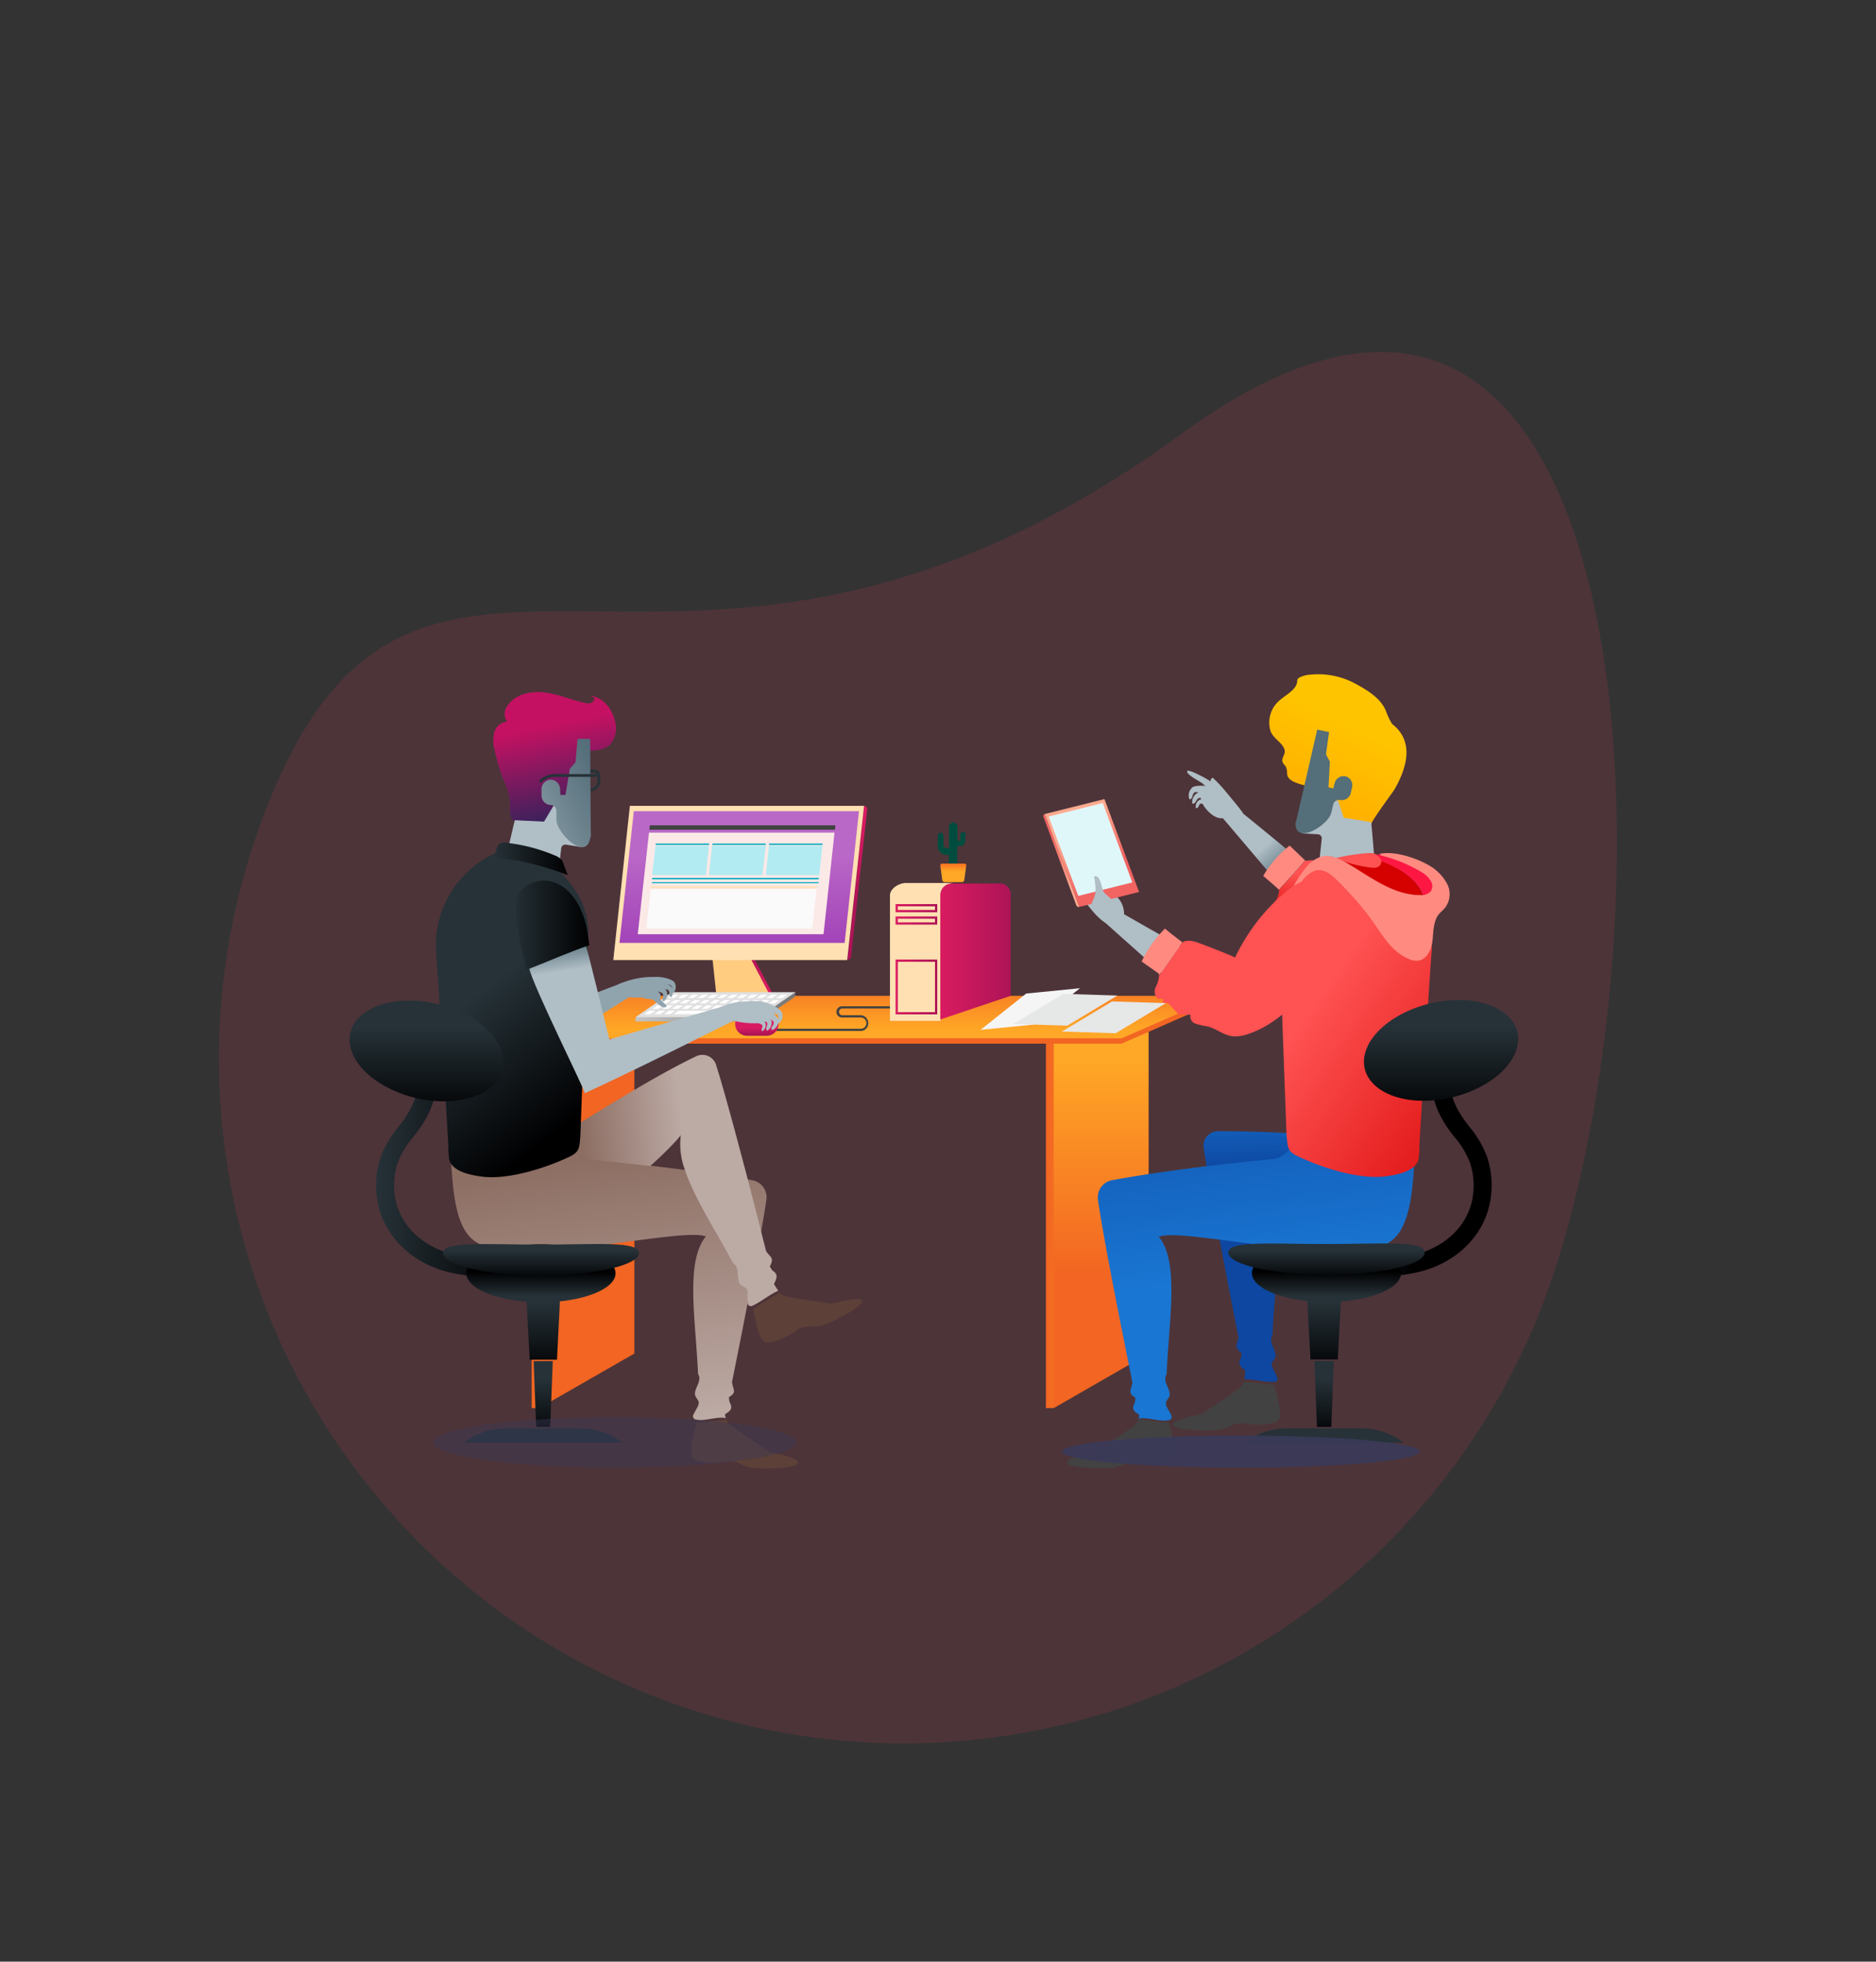 <svg xmlns="http://www.w3.org/2000/svg" xmlns:xlink="http://www.w3.org/1999/xlink" viewBox="0 0 317.116 331.644"><rect x="0" y="0" width="317.116" height="331.644" fill="#333333" stroke="none"/><defs><style>.a{fill:rgba(239,63,97,0.14);}.b{clip-path:url(#a);}.c{fill:#ffcc80;}.d{fill:url(#b);}.e{fill:url(#c);}.f{fill:url(#d);}.g{fill:#ffe0b2;}.h{fill:url(#e);}.i{fill:#424242;}.j{fill:#fbe9e7;}.k{fill:#fafafa;}.l{fill:#00acc1;}.m{fill:#b2ebf2;}.n{fill:url(#f);}.o{fill:url(#g);}.p{fill:url(#h);}.q{fill:url(#i);}.r{fill:url(#j);}.s{fill:url(#k);}.t{fill:url(#l);}.u{fill:#e0e0e0;}.v{fill:#fff;}.w{fill:#f5f5f5;}.x{fill:#e6e7e7;}.y{fill:url(#m);}.z{fill:url(#n);}.aa{fill:url(#o);}.ab{fill:url(#p);}.ac{fill:url(#q);}.ad{fill:url(#r);}.ae{fill:url(#s);}.af{fill:url(#t);}.ag{fill:#5d4037;}.ah{fill:url(#u);}.ai{fill:url(#v);}.aj{fill:#263238;}.ak{fill:url(#w);}.al{fill:url(#x);}.am{fill:#90a4ae;}.an{fill:url(#y);}.ao{fill:url(#z);}.ap{fill:url(#aa);}.aq{fill:url(#ab);}.ar{fill:url(#ac);}.as{fill:url(#ad);}.at{fill:url(#ae);}.au{fill:url(#af);}.av{fill:url(#ag);}.aw{fill:url(#ah);}.ax{fill:url(#ai);}.ay{fill:url(#aj);}.az{fill:url(#ak);}.ba{fill:url(#al);}.bb{fill:url(#am);}.bc{fill:url(#an);}.bd{fill:#b0bec5;}.be{fill:url(#ao);}.bf{fill:url(#ap);}.bg{fill:#e0f7fa;}.bh{fill:url(#aq);}.bi{fill:url(#ar);}.bj{fill:url(#as);}.bk{fill:#ff8a80;}.bl{fill:url(#at);}.bm{fill:url(#au);}.bn{fill:url(#av);}.bo{fill:url(#aw);}.bp{fill:url(#ax);}.bq{fill:url(#ay);}.br{fill:url(#az);}.bs{fill:url(#ba);}.bt{fill:url(#bb);}.bu{fill:url(#bc);}.bv{fill:url(#bd);}.bw{fill:url(#be);}.bx{fill:url(#bf);}.by{fill:url(#bg);}.bz{fill:url(#bh);}.ca{fill:#d50000;}.cb{fill:#ff1744;}.cc{fill:#ff5252;}.cd,.ce{fill:#3a3a59;}.cd{opacity:0.42;}.ce{opacity:0.91;}</style><clipPath id="a"><path d="M156.487,251.361h-7.85L147.4,239.8h4.805l2.569,4.853,2.807,5.376C157.915,250.648,157.344,251.361,156.487,251.361Z" transform="translate(-147.4 -239.8)"/></clipPath><linearGradient id="b" x1="0.667" y1="0.468" x2="1.487" y2="0.468" gradientUnits="objectBoundingBox"><stop offset="0.002" stop-color="#dedede"/><stop offset="1" stop-color="#757575"/></linearGradient><linearGradient id="c" x1="0.487" y1="0.735" x2="0.445" y2="-0.101" gradientUnits="objectBoundingBox"><stop offset="0.036" stop-color="#d81b60"/><stop offset="1" stop-color="#ad1457"/></linearGradient><linearGradient id="d" x1="0.028" y1="0.082" x2="0.028" y2="0.646" xlink:href="#c"/><linearGradient id="e" x1="0.5" y1="0.32" x2="0.5" y2="1.591" gradientUnits="objectBoundingBox"><stop offset="0" stop-color="#ba68c8"/><stop offset="1" stop-color="#8e24aa"/></linearGradient><linearGradient id="f" x1="0.779" y1="0.5" x2="-0.011" y2="0.5" gradientUnits="objectBoundingBox"><stop offset="0.011" stop-color="#ffa726"/><stop offset="1" stop-color="#f26522"/></linearGradient><linearGradient id="g" x1="0.5" y1="0.133" x2="0.5" y2="0.67" xlink:href="#f"/><linearGradient id="h" x1="0.779" y1="0.5" x2="-0.011" y2="0.5" xlink:href="#f"/><linearGradient id="i" x1="0.501" y1="-0.395" x2="0.501" y2="0.142" xlink:href="#f"/><linearGradient id="j" x1="0.5" y1="0.804" x2="0.5" y2="-0.629" gradientUnits="objectBoundingBox"><stop offset="0" stop-color="#f26522"/><stop offset="1" stop-color="#f26522"/></linearGradient><linearGradient id="k" x1="0.5" y1="0.805" x2="0.5" y2="-0.629" xlink:href="#f"/><linearGradient id="l" x1="-0.001" y1="0.499" x2="1" y2="0.499" gradientUnits="objectBoundingBox"><stop offset="0" stop-color="#c4c4c4"/><stop offset="1" stop-color="#757575"/></linearGradient><linearGradient id="m" x1="0.499" y1="0.649" x2="0.499" y2="0.937" xlink:href="#c"/><linearGradient id="n" x1="0.001" y1="0.501" x2="1" y2="0.501" xlink:href="#c"/><linearGradient id="o" x1="0.002" y1="0.501" x2="1.002" y2="0.501" xlink:href="#c"/><linearGradient id="p" x1="0.002" y1="0.511" x2="1.002" y2="0.511" xlink:href="#c"/><linearGradient id="q" x1="0.002" y1="0.498" x2="1.002" y2="0.498" xlink:href="#c"/><radialGradient id="r" cx="228.434" cy="201.938" r="3.302" gradientTransform="translate(0.042 -0.547) scale(1.646 1.646)" gradientUnits="userSpaceOnUse"><stop offset="0" stop-color="#26a69a"/><stop offset="0.161" stop-color="#25a397"/><stop offset="0.315" stop-color="#229d91"/><stop offset="0.524" stop-color="#1b8c80"/><stop offset="0.763" stop-color="#0f7063"/><stop offset="1" stop-color="#004d40"/></radialGradient><linearGradient id="s" x1="21.762" y1="0.439" x2="21.762" y2="-0.092" xlink:href="#f"/><linearGradient id="t" x1="2.775" y1="0.666" x2="2.584" y2="-0.504" gradientUnits="objectBoundingBox"><stop offset="0" stop-color="#bcaaa4"/><stop offset="0.778" stop-color="#8d6e63"/></linearGradient><linearGradient id="u" x1="0.561" y1="0.522" x2="0.076" y2="0.585" gradientUnits="objectBoundingBox"><stop offset="0" stop-color="#bcaaa4"/><stop offset="0.696" stop-color="#9b8077"/><stop offset="1" stop-color="#8d6e63"/></linearGradient><linearGradient id="v" x1="0.488" y1="0.251" x2="0.667" y2="1.2" gradientUnits="objectBoundingBox"><stop offset="0" stop-color="#c51162"/><stop offset="1" stop-color="#072759"/></linearGradient><linearGradient id="w" x1="20.985" y1="0.662" x2="21.29" y2="-0.049" gradientUnits="objectBoundingBox"><stop offset="0.036" stop-color="#b0bec5"/><stop offset="1" stop-color="#546e7a"/></linearGradient><linearGradient id="x" x1="-2.009" y1="0.563" x2="-0.573" y2="-1.164" xlink:href="#w"/><linearGradient id="y" x1="0.46" y1="0.363" x2="0.659" y2="0.902" gradientUnits="objectBoundingBox"><stop offset="0" stop-color="#263238"/><stop offset="1" stop-color="#000001"/></linearGradient><linearGradient id="z" x1="0.455" y1="0.124" x2="0.412" y2="-0.071" xlink:href="#w"/><linearGradient id="aa" x1="4.134" y1="-45.091" x2="5.783" y2="-47.729" xlink:href="#w"/><linearGradient id="ab" x1="7.606" y1="-39.485" x2="11.511" y2="-41.749" xlink:href="#w"/><linearGradient id="ac" x1="5.887" y1="-46.66" x2="9.157" y2="-49.409" xlink:href="#w"/><linearGradient id="ad" x1="4.495" y1="-45.277" x2="7.869" y2="-47.944" xlink:href="#w"/><linearGradient id="ae" x1="9.878" y1="-60.33" x2="14.603" y2="-63.77" xlink:href="#w"/><linearGradient id="af" x1="0.002" y1="0.509" x2="1.001" y2="0.509" xlink:href="#y"/><linearGradient id="ag" x1="0.001" y1="0.501" x2="0.999" y2="0.501" xlink:href="#y"/><linearGradient id="ah" x1="0.501" y1="0.27" x2="0.501" y2="1.169" xlink:href="#y"/><linearGradient id="ai" x1="1.2" y1="11.801" x2="1.2" y2="12.691" xlink:href="#y"/><linearGradient id="aj" x1="0.502" y1="0.273" x2="0.502" y2="1.17" xlink:href="#y"/><linearGradient id="ak" x1="0" y1="0.5" x2="1.001" y2="0.5" xlink:href="#y"/><linearGradient id="al" x1="0.5" y1="0.904" x2="0.5" y2="0.473" xlink:href="#y"/><linearGradient id="am" x1="0.5" y1="0.267" x2="0.5" y2="1.162" xlink:href="#y"/><linearGradient id="an" x1="0.489" y1="0.272" x2="0.489" y2="1.169" xlink:href="#y"/><linearGradient id="ao" x1="0.254" y1="0.63" x2="0.789" y2="0.604" gradientUnits="objectBoundingBox"><stop offset="0" stop-color="#f16461"/><stop offset="0.964" stop-color="#ffab91"/></linearGradient><linearGradient id="ap" x1="-0.315" y1="0.696" x2="0.023" y2="1.156" gradientUnits="objectBoundingBox"><stop offset="0.036" stop-color="#ffab91"/><stop offset="1" stop-color="#f16461"/></linearGradient><linearGradient id="aq" x1="11.05" y1="16.734" x2="11.834" y2="17.367" xlink:href="#w"/><linearGradient id="ar" x1="0.755" y1="-0.029" x2="0.836" y2="-0.256" xlink:href="#w"/><linearGradient id="as" x1="0.502" y1="0.472" x2="0.833" y2="0.81" xlink:href="#w"/><linearGradient id="at" x1="0.512" y1="0.117" x2="0.501" y2="0.642" gradientUnits="objectBoundingBox"><stop offset="0.036" stop-color="#ff5252"/><stop offset="1" stop-color="#d50000"/></linearGradient><linearGradient id="au" x1="25.94" y1="-11.113" x2="26.48" y2="-10.537" xlink:href="#w"/><linearGradient id="av" x1="0.568" y1="0.304" x2="0.24" y2="1" gradientUnits="objectBoundingBox"><stop offset="0.036" stop-color="#ffc400"/><stop offset="1" stop-color="#ffab00"/></linearGradient><linearGradient id="aw" x1="24.718" y1="-2.729" x2="25.098" y2="-3.571" xlink:href="#w"/><linearGradient id="ax" x1="-32.955" y1="-2.063" x2="-31.749" y2="-3.803" xlink:href="#w"/><linearGradient id="ay" x1="1.72" y1="-0.236" x2="1.726" y2="0.131" gradientUnits="objectBoundingBox"><stop offset="0.034" stop-color="#1976d2"/><stop offset="1" stop-color="#0d47a1"/></linearGradient><linearGradient id="az" x1="1.342" y1="0.423" x2="1.202" y2="-0.596" xlink:href="#ay"/><linearGradient id="ba" x1="0.637" y1="0.142" x2="1.331" y2="1.15" xlink:href="#at"/><linearGradient id="bb" x1="3.927" y1="0.271" x2="3.927" y2="1.17" xlink:href="#y"/><linearGradient id="bc" x1="-9.393" y1="11.804" x2="-9.393" y2="12.695" xlink:href="#y"/><linearGradient id="bd" x1="6.809" y1="0.271" x2="6.809" y2="1.17" xlink:href="#y"/><linearGradient id="be" x1="-0.567" y1="0.499" x2="0.435" y2="0.499" xlink:href="#y"/><linearGradient id="bf" x1="1.29" y1="0.905" x2="1.29" y2="0.473" xlink:href="#y"/><linearGradient id="bg" x1="1.1" y1="0.275" x2="1.1" y2="1.171" xlink:href="#y"/><linearGradient id="bh" x1="-0.231" y1="0.27" x2="-0.231" y2="1.169" xlink:href="#y"/></defs><g transform="translate(-36.442 7)"><path class="a" d="M115.679,28.665c51.21-88.976,115.679,51.791,115.679,115.679A115.679,115.679,0,0,1,0,144.344C0,80.456,64.468,117.641,115.679,28.665Z" transform="matrix(0.914, 0.407, -0.407, 0.914, 142.203, -7)"/><g transform="translate(95.527 107.005)"><g transform="translate(0)"><g transform="translate(18.463 22.238)"><g transform="translate(42.392 21.22)"><g class="b"><rect class="c" width="10.467" height="11.561"/></g></g><g transform="translate(39.109 25.775)"><rect class="d" width="6.661" height="0.476" transform="translate(0 6.769)"/><path class="e" d="M161.594,254.905l-2.807-5.376a.36.36,0,0,0-.381-.143.212.212,0,0,0-.143.285l2.807,5.376a.569.569,0,0,1-.048.666.93.93,0,0,1-.714.333H154.6v.476h5.709A1.477,1.477,0,0,0,161.5,256,1,1,0,0,0,161.594,254.905Z" transform="translate(-147.892 -249.373)"/></g><path class="f" d="M196.3,221.273h0l2.855-26.073h0a.528.528,0,0,1,.523.619L196.966,220.7A.712.712,0,0,1,196.3,221.273Z" transform="translate(-130.642 -195.2)"/><path class="g" d="M152.737,221.273H113.2l2.807-26.073h39.585Z" transform="translate(-87.08 -195.2)"/><path class="h" d="M153.462,219.366H115.4l2.426-22.266h38.062Z" transform="translate(-88.233 -196.196)"/><g transform="translate(30.26 3.283)"><path class="i" d="M157.4,202.861l.048-.761H126.1l-.1.761Z" transform="translate(-124.049 -202.1)"/><path class="j" d="M123.8,204.7l-1.9,17.176h31.4l1.856-17.176Z" transform="translate(-121.9 -203.463)"/></g><g transform="translate(31.687 13.607)"><path class="g" d="M154.571,224.085V223.8H126.548l-.048.285Z" transform="translate(-125.739 -223.8)"/><path class="k" d="M125.661,224.8l-.761,6.661h28.071l.714-6.661Z" transform="translate(-124.9 -224.324)"/></g><g transform="translate(32.686 6.375)"><path class="l" d="M137.24,208.838l.048-.238h-9.04l-.048.238Z" transform="translate(-127.629 -208.6)"/><path class="m" d="M127.571,209.4,127,214.348h9.087l.523-4.948Z" transform="translate(-127 -209.019)"/><g transform="translate(9.611)"><path class="l" d="M157.44,208.838V208.6H148.4v.238Z" transform="translate(-147.829 -208.6)"/><path class="m" d="M147.723,209.4l-.523,4.948h9.04l.571-4.948Z" transform="translate(-147.2 -209.019)"/></g><g transform="translate(19.221)"><path class="l" d="M177.54,208.838l.048-.238h-9.04l-.048.238Z" transform="translate(-167.977 -208.6)"/><path class="m" d="M167.923,209.4l-.523,4.948h9.04l.523-4.948Z" transform="translate(-167.4 -209.019)"/></g></g><g transform="translate(0 32.115)"><g transform="translate(99.248 1.38)"><path class="n" d="M268.232,333.922H266.9V271.214l16.081-5.614h1.285Z" transform="translate(-266.9 -265.6)"/><path class="o" d="M285.734,324.692l-16.034,9.23V271.214l16.034-5.614Z" transform="translate(-268.368 -265.6)"/></g><g transform="translate(12.323 1.38)"><path class="p" d="M85.485,333.922H84.2V271.214l16.081-5.614h1.285Z" transform="translate(-84.2 -265.6)"/><path class="q" d="M102.981,324.692,86.9,333.922V271.214l16.081-5.614Z" transform="translate(-85.615 -265.6)"/></g><path class="r" d="M170.346,270.788H59.2a.9.9,0,0,1-.9-.9h0L186.713,262.7v.333a.879.879,0,0,1-.523.809Z" transform="translate(-58.3 -262.7)"/><path class="s" d="M170.346,269.884H58.3L74.762,262.7h112Z" transform="translate(-58.3 -262.7)"/></g><g transform="translate(29.879 31.497)"><path class="t" d="M141.987,266.348H121.1v-.714l27.024-4.234v.714Z" transform="translate(-121.1 -261.4)"/><path class="u" d="M141.987,265.634H121.1l6.138-4.234h20.887Z" transform="translate(-121.1 -261.4)"/><g transform="translate(5.424 0.428)"><path class="v" d="M133.547,262.871H132.5l.856-.571H134.4Z" transform="translate(-132.5 -262.3)"/><path class="v" d="M137.047,262.871H136l.856-.571H137.9Z" transform="translate(-134.335 -262.3)"/><path class="v" d="M140.547,262.871H139.5l.856-.571H141.4Z" transform="translate(-136.17 -262.3)"/><path class="v" d="M144.047,262.871H143l.856-.571H144.9Z" transform="translate(-138.004 -262.3)"/><path class="v" d="M147.547,262.871H146.5l.856-.571H148.4Z" transform="translate(-139.839 -262.3)"/><path class="v" d="M151.047,262.871H150l.856-.571H151.9Z" transform="translate(-141.674 -262.3)"/><path class="v" d="M154.547,262.871H153.5l.856-.571H155.4Z" transform="translate(-143.509 -262.3)"/><path class="v" d="M158.047,262.871H157l.856-.571H158.9Z" transform="translate(-145.343 -262.3)"/><path class="v" d="M161.547,262.871H160.5l.856-.571H162.4Z" transform="translate(-147.178 -262.3)"/><path class="v" d="M165.047,262.871H164l.856-.571H165.9Z" transform="translate(-149.013 -262.3)"/><path class="v" d="M168.547,262.871H167.5l.856-.571H169.4Z" transform="translate(-150.848 -262.3)"/><path class="v" d="M172.047,262.871H171l.856-.571H172.9Z" transform="translate(-152.682 -262.3)"/></g><g transform="translate(4.139 1.332)"><path class="v" d="M130.8,264.771h-1l.856-.571h1Z" transform="translate(-129.8 -264.2)"/><path class="v" d="M134.3,264.771h-1l.856-.571h1Z" transform="translate(-131.635 -264.2)"/><path class="v" d="M137.8,264.771h-1l.856-.571h1Z" transform="translate(-133.47 -264.2)"/><path class="v" d="M141.3,264.771h-1l.856-.571h1Z" transform="translate(-135.304 -264.2)"/><path class="v" d="M144.8,264.771h-1l.856-.571h1Z" transform="translate(-137.139 -264.2)"/><path class="v" d="M148.3,264.771h-1l.856-.571h1Z" transform="translate(-138.974 -264.2)"/><path class="v" d="M151.847,264.771H150.8l.856-.571h1Z" transform="translate(-140.809 -264.2)"/><path class="v" d="M155.347,264.771H154.3l.856-.571h1Z" transform="translate(-142.643 -264.2)"/><path class="v" d="M158.847,264.771H157.8l.856-.571H159.7Z" transform="translate(-144.478 -264.2)"/><path class="v" d="M162.347,264.771H161.3l.856-.571H163.2Z" transform="translate(-146.313 -264.2)"/><path class="v" d="M165.847,264.771H164.8l.856-.571H166.7Z" transform="translate(-148.148 -264.2)"/><path class="v" d="M169.347,264.771H168.3l.856-.571H170.2Z" transform="translate(-149.982 -264.2)"/></g><g transform="translate(2.807 2.236)"><path class="v" d="M128.047,266.671H127l.856-.571H128.9Z" transform="translate(-127 -266.1)"/><path class="v" d="M131.547,266.671H130.5l.856-.571H132.4Z" transform="translate(-128.835 -266.1)"/><path class="v" d="M135.047,266.671H134l.856-.571H135.9Z" transform="translate(-130.67 -266.1)"/><path class="v" d="M138.547,266.671H137.5l.856-.571H139.4Z" transform="translate(-132.504 -266.1)"/><path class="v" d="M142.047,266.671H141l.856-.571H142.9Z" transform="translate(-134.339 -266.1)"/><path class="v" d="M145.547,266.671H144.5l.856-.571H146.4Z" transform="translate(-136.174 -266.1)"/><path class="v" d="M149.047,266.671H148l.856-.571H149.9Z" transform="translate(-138.009 -266.1)"/><path class="v" d="M152.547,266.671H151.5l.856-.571H153.4Z" transform="translate(-139.843 -266.1)"/><path class="v" d="M156.047,266.671H155l.856-.571H156.9Z" transform="translate(-141.678 -266.1)"/><path class="v" d="M159.547,266.671H158.5l.856-.571H160.4Z" transform="translate(-143.513 -266.1)"/><path class="v" d="M163.047,266.671H162l.856-.571H163.9Z" transform="translate(-145.348 -266.1)"/><path class="v" d="M166.547,266.671H165.5l.856-.571H167.4Z" transform="translate(-147.182 -266.1)"/></g><g transform="translate(1.475 3.14)"><path class="v" d="M125.247,268.571H124.2l.856-.571H126.1Z" transform="translate(-124.2 -268)"/><path class="v" d="M128.747,268.571H127.7l.856-.571H129.6Z" transform="translate(-126.035 -268)"/><path class="v" d="M132.247,268.571H131.2l.856-.571H133.1Z" transform="translate(-127.87 -268)"/><path class="v" d="M144.02,268.571H134.6l.856-.571h9.42Z" transform="translate(-129.652 -268)"/><path class="v" d="M156.8,268.571h-1l.809-.571h1.047Z" transform="translate(-140.765 -268)"/><path class="v" d="M160.3,268.571h-1l.809-.571h1.047Z" transform="translate(-142.6 -268)"/><path class="v" d="M163.8,268.571h-1l.809-.571h1.047Z" transform="translate(-144.435 -268)"/></g></g><g transform="translate(88.209 30.83)"><path class="w" d="M252.787,266.138l-9.087.9,7.708-6.138,9.087-.9Z" transform="translate(-243.7 -260)"/><path class="x" d="M264.435,267.376l-9.135-.285L263.769,262l9.135.285Z" transform="translate(-249.781 -261.048)"/><path class="x" d="M281.687,270.076l-9.087-.285,8.469-5.091,9.087.285Z" transform="translate(-258.85 -262.464)"/></g><g transform="translate(46.722 30.069)"><g transform="translate(6.804)"><path class="i" d="M185.169,266.393H170.8v-.381h14.369a.952.952,0,1,0,0-1.9h-3.045a.952.952,0,1,1,0-1.9h16.462a.571.571,0,1,0,0-1.142h-2.664a1.332,1.332,0,1,1,0-2.664h10.943v.381H195.921a.952.952,0,1,0,0,1.9h2.664a.952.952,0,1,1,0,1.9H182.124a.571.571,0,1,0,0,1.142h3.045a1.33,1.33,0,0,1,1.332,1.332A1.3,1.3,0,0,1,185.169,266.393Z" transform="translate(-170.8 -258.4)"/></g><path class="y" d="M161.829,268.5H158.5a2.01,2.01,0,0,0-2,2h0a2.01,2.01,0,0,0,2,2h3.33a2.01,2.01,0,0,0,2-2h0A2.01,2.01,0,0,0,161.829,268.5Z" transform="translate(-156.5 -263.695)"/></g><path class="l" d="M155.066,221.038l.1-.238H127l-.1.238Z" transform="translate(-94.262 -208.62)"/><path class="l" d="M155.066,222.49l.048-.19H126.948l-.048.19Z" transform="translate(-94.262 -209.406)"/><g transform="translate(72.889 2.803)"><g transform="translate(0 10.233)"><path class="g" d="M222.443,222.6h-8.231c-1.189,0-2.712.952-2.712,2.093v21.22h8.564v-21.22A2.378,2.378,0,0,1,222.443,222.6Z" transform="translate(-211.5 -222.6)"/><path class="z" d="M231.351,222.8a1.929,1.929,0,0,0-1.951,1.951V245.78l11.894-4V224.608a1.807,1.807,0,0,0-1.808-1.808Z" transform="translate(-220.884 -222.705)"/><g transform="translate(0.952 3.568)"><path class="aa" d="M220.542,231.48H213.5V230.1h7.042Zm-6.661-.381h6.28v-.619h-6.28Z" transform="translate(-213.5 -230.1)"/></g><g transform="translate(0.952 5.662)"><path class="ab" d="M220.542,235.88H213.5V234.5h7.042Zm-6.661-.381h6.28v-.619h-6.28Z" transform="translate(-213.5 -234.5)"/></g><g transform="translate(0.952 12.941)"><path class="ac" d="M220.542,259.078H213.5V249.8h7.042Zm-6.661-.381h6.28v-8.516h-6.28Z" transform="translate(-213.5 -249.8)"/></g></g><g transform="translate(8.088)"><path class="ad" d="M232.782,202.713a.477.477,0,0,0-.476.476v.666c0,.19,0,.333-.143.333h-.333v-2.331a.763.763,0,0,0-.809-.761.746.746,0,0,0-.619.809v3.568s-.381,0-.381-.048c-.1-.048-.333-.048-.381-.143a1.35,1.35,0,0,1-.19-.619v-1.142c0-.381-.1-.666-.476-.666s-.476.285-.476.666v1.618a1.431,1.431,0,0,0,1.427,1.427h.428v1.475a.763.763,0,0,0,.809.761.746.746,0,0,0,.618-.809v-2.9h.476a.9.9,0,0,0,.9-.9v-1.047C233.258,202.951,233.067,202.713,232.782,202.713Z" transform="translate(-228.5 -201.092)"/><path class="ae" d="M233.769,216.081l-.333,2.426a.4.4,0,0,1-.381.333h-2.95a.4.4,0,0,1-.381-.333l-.333-2.426a.337.337,0,0,1,.333-.381h3.759A.3.3,0,0,1,233.769,216.081Z" transform="translate(-228.964 -208.75)"/></g></g></g><g transform="translate(0 2.995)"><g transform="translate(16.988 73.112)"><path class="af" d="M79.274,314.311c-2.569-.285-4.044-3.14-5.424-5.567a.651.651,0,0,0-.952-.19s-17.7,2.712-17.7,2.9c.476,8.231.619,16.034,5.9,17.509,10.229,2.807,33.257-3.14,37.349-1.618-3.473,4.234-1.76,13.845-1.332,23.028v.19c.714,1.189-.476,2.141-.523,3.426,0,.1.048.143.048.238.19.523.761,1,.571,1.38v.143c0,.238-.952,1.713-.952,1.951a.613.613,0,0,0,.523.618c1.475.333,3.568-.618,5.186-.238,0-.048-.143.19-.285-.523,0-.048.048-.143.048-.19,1.285-.714,1.094-1.237.714-2.046a4.688,4.688,0,0,1-.1-.809h0c1.427-.856.666-1.189.523-2.569a2.058,2.058,0,0,1,.048-.238c1.76-8.754,4.805-24.074,5.757-30.545a2.941,2.941,0,0,0-2.426-3.33C95.594,315.929,82.319,314.644,79.274,314.311Z" transform="translate(-55.2 -308.422)"/><path class="ag" d="M154.1,418.771c-3.663-2.522-6.756-4.33-7.137-5.186l-.143-.285c-1.713.19-3.378.381-5.091.571-.428,1.76-1.332,5.091-.618,5.9.761.856,3.663.952,5.614.618,2.141-.333,2.522.856,4.663,1.094,1.38.143,8.183.143,7.517-1.094C158.521,419.58,154.144,418.819,154.1,418.771Z" transform="translate(-100.095 -363.401)"/></g><g transform="translate(37.828 61.338)"><path class="ah" d="M99,299.769a4.438,4.438,0,0,0,2.807,1.57c1.285.143,6.09.666,10.182,1.142,3.093-2.76,5.329-5.234,5.186-5.329a12.425,12.425,0,0,0,.714,6.042c1.57,4.71,5.091,10.039,8.041,15.558.048.048.048.1.1.143,1.094.666.523,2.189,1.047,3.378.048.048.1.143.143.19.381.381,1.047.476,1.094.9.048.048.048.1.1.143a1.492,1.492,0,0,1,.048.571,9.206,9.206,0,0,0,.048,1.76.561.561,0,0,0,.714.285c1.332-.571,2.9-1.9,4.425-2.569-.048,0-.476-.761-.666-1a.286.286,0,0,1-.048-.19c.761-1.38.381-1.76-.285-2.236a5.228,5.228,0,0,1-.428-.666c.809-1.618.048-1.475-.666-2.664,0-.1-.048-.19-.048-.285-.285-1.047-.571-2.189-.856-3.378-.666-2.569-1.38-5.424-2.141-8.326-1.951-7.422-4.044-15.225-5.329-19.269a2.425,2.425,0,0,0-3.426-1.618c-6.471,3.093-14.749,8.279-20.078,11.514l-.1,2.046A10.439,10.439,0,0,1,99,299.769Z" transform="translate(-99 -283.676)"/><path class="ag" d="M176.174,370.056c-4.377-.714-7.946-1-8.659-1.665a.835.835,0,0,0-.238-.19c-1.427.9-2.9,1.808-4.377,2.712.333,1.76.952,5.186,1.951,5.567,1.047.476,3.711-.714,5.329-1.856,1.76-1.237,2.664-.333,4.663-1,1.332-.428,7.422-3.378,6.328-4.234C180.5,368.914,176.222,370.056,176.174,370.056Z" transform="translate(-132.498 -327.985)"/></g><g transform="translate(0 0)"><path class="ai" d="M85.808,166.766c-.476.19-1,.428-1.475.619-.1,1-.238,2.046-.333,3.045a3.311,3.311,0,0,1-.523,1.76,1.3,1.3,0,0,1-1.618.523,46.159,46.159,0,0,1-1.951,4.425c-1.713-.048-3.426-.143-5.186-.19a1.922,1.922,0,0,1-1.285-1.618,16.808,16.808,0,0,1-.048-2.189,11.4,11.4,0,0,0-1-3.283,32.594,32.594,0,0,1-1.57-5.186,6.027,6.027,0,0,1-.1-3.045,2.471,2.471,0,0,1,2.189-1.856,2.214,2.214,0,0,1,.048-2.664c1.285-2,3.949-2.569,6.28-2.284s4.52,1.285,6.8,1.76a1.721,1.721,0,0,0,1.094,0c.333-.143.619-.523.476-.856-.19-.1-.428-.19-.619-.285,2.093.1,3.663,2.141,4.139,4.187a4.209,4.209,0,0,1-.714,3.9c-1.047,1.094-2.76,1.189-4.282,1.142A5.861,5.861,0,0,0,85.808,166.766Z" transform="translate(-46.267 -154.755)"/><g transform="translate(26.361 7.919)"><path class="aj" d="M103.834,183.109a1.033,1.033,0,0,0-1.047-.809h-2.141a1.114,1.114,0,0,0-1.047.809v.856a2.113,2.113,0,0,0,2.141,2.046h.285a1.858,1.858,0,0,0,1.856-1.856v-.618Zm-.428,1.094a1.381,1.381,0,0,1-1.38,1.38h-.285a1.6,1.6,0,0,1-1.618-1.57v-.619a.55.55,0,0,1,.571-.571h2.141a.55.55,0,0,1,.571.571v.809Z" transform="translate(-87.848 -177.114)"/><path class="ak" d="M76.47,197.574l-1.57,6.661,8.707,4.187.714-6.09a.7.7,0,0,1,.856-.618l2.712.428-4.425-6.9-.428-.143-1.618,2.712Z" transform="translate(-74.9 -183.824)"/><path class="al" d="M96.026,187.243l-.1-15.843H93.79l-.333,3.949-.952,1.094-.761,4.425h-.856l-.048-1a1.616,1.616,0,0,0-1.57-1.57h-.048a1.617,1.617,0,0,0-1.522,1.618v1.094a1.616,1.616,0,0,0,1.57,1.57,1,1,0,0,1,.952,1v1.475c0,2.284,5.043,7.137,5.709,3.093A1.453,1.453,0,0,0,96.026,187.243Z" transform="translate(-81.61 -171.4)"/><path class="aj" d="M96.767,183.9H89.63a4.088,4.088,0,0,0-2.522.9l-.1.1a.238.238,0,0,0,.285.381l.1-.1a3.363,3.363,0,0,1,2.189-.809h7.137V183.9Z" transform="translate(-81.209 -177.953)"/></g><g transform="translate(31.547 48.154)"><path class="am" d="M87.418,269.191c6.613-3.9,14.226-8.707,14.226-8.707l-1.427-2.284L85.8,263.719C86.276,265.527,86.8,267.383,87.418,269.191Z" transform="translate(-85.8 -257.137)"/><path class="am" d="M119.865,256c.666,0,1,.048,1.38.571.285.333.19.618.1,1.047a3.915,3.915,0,0,1-.571,1.189c-.428.714-5.947,1.237-6.756-.381-.238-.523.1-.9.571-1.237A14.2,14.2,0,0,1,119.865,256Z" transform="translate(-100.549 -255.983)"/><path class="am" d="M124.9,258.392c.571-.809,3.473-.428,4.187.19a1.57,1.57,0,0,1,.048,1.856c-.523-.19-.19-.761-.428-1.094-.19-.285-.523-.238-.9-.238C126.8,259.106,125.566,259.772,124.9,258.392Z" transform="translate(-106.297 -256.996)"/><path class="am" d="M126,256.362c.618-.809,3.473-.238,4.187.428a1.572,1.572,0,0,1-.048,1.856c-.476-.19-.143-.761-.381-1.094-.19-.333-.523-.238-.9-.285C127.856,257.219,126.571,257.79,126,256.362Z" transform="translate(-106.874 -255.965)"/><path class="am" d="M123.7,257.905c.761-.619,3.426.523,4,1.332a1.493,1.493,0,0,1-.476,1.808c-.428-.333,0-.761-.1-1.189-.1-.333-.476-.333-.809-.476C125.318,259.142,123.938,259.428,123.7,257.905Z" transform="translate(-105.668 -256.89)"/><path class="am" d="M123.9,259.486c.619-.428,2.522.571,2.855,1.189a1.221,1.221,0,0,1-.428,1.332c-.285-.238.048-.571-.048-.856-.048-.238-.333-.285-.571-.381C125.042,260.485,124,260.628,123.9,259.486Z" transform="translate(-105.773 -257.757)"/><path class="am" d="M124.35,258.985c-.761.714,1.713,2.76,2.189,3.33-.523.809-1.808-.714-2.284-1-.523-.285-1.285-.1-1.856-.428a1.873,1.873,0,0,1-.761-1.427,1.438,1.438,0,0,0-.238-.761" transform="translate(-104.462 -257.399)"/></g><path class="an" d="M60.144,212.052a17.124,17.124,0,0,0-9.9,16.938c.619,8.326,2.046,32.305,2.046,32.305a14.393,14.393,0,0,0,.143,2.474c.523,2.189,3.9,2.712,5.757,2.95,4.377.476,10.562-1.475,14.559-3.378,1.76-.856,1.665-1.475,1.856-3.426L75.8,227.9c.666-5.091-.761-8.945-4.9-12.989C68.9,212.909,60.81,211.767,60.144,212.052Z" transform="translate(-35.591 -184.769)"/><g transform="translate(30.33 42.699)"><path class="ao" d="M116.764,254.729l-19.935,5.8S92.975,244.5,92.785,244.5c-1.713.333-10.087,1.237-9.516,3.949.619,3,9.373,20.506,9.42,21.172,7.565-3.426,25.359-12.37,25.359-12.37Z" transform="translate(-83.241 -244.5)"/><path class="ap" d="M157.677,264.58a2.408,2.408,0,0,1,1.9.761,1.721,1.721,0,0,1,.1,1.38,6.208,6.208,0,0,1-.666,1.237c-.476.714-6.946.428-7.66-1.38-.19-.571.238-.9.714-1.237C152.824,264.77,155.821,264.485,157.677,264.58Z" transform="translate(-118.921 -255.017)"/><path class="aq" d="M164.46,265.75c1-.381,3.235,1.713,3.521,2.664a1.682,1.682,0,0,1-1.094,1.665c-.333-.476.285-.761.285-1.189,0-.381-.333-.523-.666-.761C165.65,267.558,164.175,267.367,164.46,265.75Z" transform="translate(-125.799 -255.616)"/><path class="ar" d="M164.4,265.1c.856-.666,3.616.666,4.139,1.523a1.646,1.646,0,0,1-.523,1.9c-.428-.333.048-.809-.1-1.237-.1-.381-.476-.381-.856-.523C166.065,266.434,164.638,266.719,164.4,265.1Z" transform="translate(-125.786 -255.205)"/><path class="as" d="M160.8,267.438c.856-.618,3.568.856,4.044,1.713a1.6,1.6,0,0,1-.666,1.856c-.428-.381.1-.809,0-1.237-.1-.381-.476-.428-.809-.571C162.418,268.865,160.943,269.055,160.8,267.438Z" transform="translate(-123.899 -256.447)"/><path class="at" d="M161.2,269.319c.666-.381,2.569.809,2.9,1.475a1.181,1.181,0,0,1-.571,1.332c-.285-.285.1-.618.048-.9s-.333-.333-.571-.428C162.294,270.413,161.2,270.509,161.2,269.319Z" transform="translate(-124.109 -257.472)"/></g><path class="au" d="M82.219,211.129a2.138,2.138,0,0,1,.285.571c.238.666.523,1.38.761,2.046a46.774,46.774,0,0,0-12.465-3,10.872,10.872,0,0,1,.571-1.76,1.267,1.267,0,0,1,.285-.476,1.377,1.377,0,0,1,1.142-.238,29.146,29.146,0,0,1,8.707,2.331A4.628,4.628,0,0,1,82.219,211.129Z" transform="translate(-46.389 -182.798)"/><g transform="translate(28.165 31.886)"><path class="av" d="M91.066,232.682c-.19-1.237-.333-2.236-.333-2.236-1.189-7.279-6.423-10.657-10.753-7.47-2.379,1.713-1,7.8.428,13.893C83.977,235.489,87.45,233.919,91.066,232.682Z" transform="translate(-78.692 -221.774)"/></g><g transform="translate(0 52.167)"><path class="aw" d="M87.995,364H82l.714,13.322h4.615Z" transform="translate(-52.261 -316.612)"/><path class="ax" d="M60.1,418.826H86.934a11.618,11.618,0,0,0-7.089-2.426H67.189a11.618,11.618,0,0,0-7.089,2.426Z" transform="translate(-40.78 -344.082)"/><path class="ay" d="M84.9,392.5l.428,11.133h2.379l.428-11.133Z" transform="translate(-53.781 -331.553)"/><g transform="translate(4.485 11.514)"><path class="az" d="M51.32,324.474c-1.38-.238-2.807-.428-4.234-.571-1.665-.19-3.378-.381-5.043-.714-6.185-1.237-10.848-5.234-12.513-10.61a15.111,15.111,0,0,1,.143-8.945,17.055,17.055,0,0,1,2.95-5.091c.428-.571.9-1.142,1.285-1.76,1.047-1.57,2.664-4.568,1.665-6.994l2.855-1.189c1.475,3.568-.238,7.327-1.951,9.849-.476.666-.952,1.332-1.427,1.9a13.9,13.9,0,0,0-2.474,4.187,12.025,12.025,0,0,0-.143,7.089c1.285,4.282,5.091,7.47,10.182,8.516,1.57.333,3.14.476,4.805.666,1.427.143,2.95.333,4.425.619Z" transform="translate(-28.921 -288.6)"/></g><ellipse class="ba" cx="12.608" cy="4.901" rx="12.608" ry="4.901" transform="translate(19.748 41.202)"/><path class="bb" d="M85.814,352.416c0,2.046-7.422,3.759-16.557,3.759S52.7,354.51,52.7,352.416c0-2.046,7.422-1.427,16.557-1.427S85.814,350.323,85.814,352.416Z" transform="translate(-36.901 -309.739)"/><path class="bc" d="M45.189,272.916c1.618,4.71-2.76,8.516-9.753,8.516s-13.988-3.806-15.606-8.516,2.76-8.516,9.753-8.516S43.571,268.206,45.189,272.916Z" transform="translate(-19.493 -264.4)"/></g></g></g><g transform="translate(117.271)"><g transform="translate(0 21.096)"><path class="bd" d="M285.144,225.069a31.229,31.229,0,0,0-6.423-2.569.957.957,0,0,0-.19.381,2.92,2.92,0,0,0,.714,2.331c1.285,1.808,3.235,4.282,4.9,4.52.666.1,1.332.333,1.665-.285A4.029,4.029,0,0,0,285.144,225.069Z" transform="translate(-272.523 -208.369)"/><path class="be" d="M272.077,213.8h0l-5.852-15.7h0a.34.34,0,0,0-.238.428l5.567,14.987A.454.454,0,0,0,272.077,213.8Z" transform="translate(-265.975 -195.578)"/><path class="bf" d="M272.352,211.022l10.087-2.522-5.852-15.7L266.5,195.322Z" transform="translate(-266.25 -192.8)"/><path class="bg" d="M272.9,209.9l9.135-2.284-5-13.417-9.135,2.284Z" transform="translate(-266.984 -193.534)"/><path class="bh" d="M283.449,225.9c-.856-2.141,1.047-1.094.143-5.662,1.047-.428,1.285,1.9,1.57,2.474.333.666,1.19.952,1.475,1.665a2.236,2.236,0,0,1-.19,1.9,1.682,1.682,0,0,0-.285.9" transform="translate(-275.016 -207.159)"/><path class="bi" d="M288.83,233.1l-4.33.238s6.042,5.424,12.323,10.991l4.187-4.282Z" transform="translate(-275.686 -213.926)"/></g><g transform="translate(24.314 16.29)"><path class="bj" d="M343.093,205.8c-5.424-4.567-10.8-8.9-10.8-8.9l-3.093.952,10.134,11.942C340.619,208.461,341.856,207.129,343.093,205.8Z" transform="translate(-323.432 -190.144)"/><path class="bk" d="M348.572,209.3a18.442,18.442,0,0,0-4.472,5.138c.9.761,1.808,1.522,2.664,2.331l4.425-4.948Z" transform="translate(-331.243 -196.644)"/><path class="bl" d="M364.983,224.7a26.813,26.813,0,0,0-3.283-6.613c-.809-.476-1.618-.9-2.474-1.38-.761-.381-1.475-.761-2.236-1.142l-.714-.381a3.693,3.693,0,0,0-3.093-.571l-.1-.1-4.425,4.948h0a3.8,3.8,0,0,1-.714,2.046c-.333.666-.523,1.57.048,2.046a1.78,1.78,0,0,0,.9.048l-.1.714c.476.1.571.143.856.19.523.714,1.047,1.38,1.57,2.093.666.1,1.332.19,2,.238a1.32,1.32,0,0,0,.666,1.618,13.531,13.531,0,0,0,1.808.619c1.57.523,2.76,1.9,4.377,2.189a5.147,5.147,0,0,0,2.093-.1,17.693,17.693,0,0,0,4.377-1.523C366.078,227.987,365.6,226.321,364.983,224.7Z" transform="translate(-333.095 -199.344)"/><path class="bd" d="M325.74,188.275a2.455,2.455,0,0,0-2.046-1,1.781,1.781,0,0,0-1.189.9,6.737,6.737,0,0,0-.523,1.475c-.238.9,2.093,4.092,4.044,3.378.618-.238,2.9-.143,3.045-.809A39.2,39.2,0,0,0,325.74,188.275Z" transform="translate(-319.64 -185.087)"/><path class="bd" d="M322.8,186.268c.1-1.142-5.8-4.139-5.709-3.473-.19.571,2.236,1.76,2.569,2.046C320.561,185.554,321.228,187.029,322.8,186.268Z" transform="translate(-317.078 -182.699)"/><path class="bd" d="M323.083,189.219c-.428-1.094-3.759-1.427-4.758-.952a1.834,1.834,0,0,0-.571,2.093c.618-.048.428-.809.761-1.094.285-.285.666-.1,1.094,0C320.751,189.5,321.941,190.551,323.083,189.219Z" transform="translate(-317.363 -185.508)"/><path class="bd" d="M324.285,192.46c-.143-1.142-3.283-2.331-4.377-2.093a1.816,1.816,0,0,0-1.047,1.9c.619.1.619-.666,1.047-.9.381-.19.666.1,1.047.285C321.954,192.174,322.858,193.506,324.285,192.46Z" transform="translate(-317.994 -186.702)"/><path class="bd" d="M324.141,194.3c-.143-.856-2.569-1.523-3.33-1.332a1.277,1.277,0,0,0-.666,1.427c.476.048.428-.523.714-.714.238-.143.476,0,.809.143C322.429,194.2,323.142,195.153,324.141,194.3Z" transform="translate(-318.659 -188.063)"/><path class="bm" d="M329.314,189.292a26.71,26.71,0,0,0-3.521-4.092c-1.094.476.571,2.426.809,3.045.285.714-.143,1.618.238,2.379a2.279,2.279,0,0,0,1.665,1.189c.285.1.809-.19,1.38-.238" transform="translate(-321.453 -184.01)"/></g><g transform="translate(38.159)"><path class="bn" d="M353.849,167.748c2.093,1.047,3,3.426,3.616,5.471a18.425,18.425,0,0,1,5.995.523c.238-.809,3.711-5.424,4-5.947,1.76-3.14,3.521-7.85-.476-10.943a11.582,11.582,0,0,1-1.047-2.189c-.856-2.189-3.283-3.616-5.329-4.71a13.186,13.186,0,0,0-7.565-1.427,4.808,4.808,0,0,0-1.427.333c-.286.143-.666.285-.666.666,0,1.427-1.856,2.379-2.807,3.188a4.914,4.914,0,0,0-1.713,5.329c.476,1.332,2,1.9,2.379,3.188.19.809-.619,1.38-.333,2.093.143.333.428.523.571.809a3.284,3.284,0,0,1,.19,1.189C349.376,166.987,352.754,167.177,353.849,167.748Z" transform="translate(-346.178 -148.46)"/><g transform="translate(4.478 9.344)"><path class="bo" d="M369.657,196.964l.856,9.849-9.849-1.189.619-5.852a.674.674,0,0,0-.666-.761L358,198.867l5.614-5.519.428-.048.952,2.9Z" transform="translate(-356.854 -181.31)"/><path class="bp" d="M355.833,182.992l3.426-14.892,2,.428-.523,3.759.666,1.237-.238,4.33.809.19.238-.9A1.541,1.541,0,0,1,364.016,176h.048a1.55,1.55,0,0,1,1.094,1.808l-.238,1.047a1.556,1.556,0,0,1-1.808,1.142,1,1,0,0,0-1.142.761l-.333,1.38c-.476,2.141-6.233,5.662-6.042,1.665A4.017,4.017,0,0,0,355.833,182.992Z" transform="translate(-355.59 -168.1)"/></g></g><g transform="translate(21.9 77.238)"><g transform="translate(5.199)"><path class="bq" d="M322.964,313.75a2.46,2.46,0,0,1,2.426-2.95c9.23,0,20.268.761,25.169,1.142a115.861,115.861,0,0,0-.714,14.083c-7.66-2.284-14.511-4.615-16.6-4.234,3.473,4.853,1.76,14.178,1.332,23.313v.19c-.714,1.047.476,2.236.523,3.521,0,.1-.048.143-.048.238-.19.476-.761.856-.571,1.285v.143c0,.238.952,1.9.952,2.141a.568.568,0,0,1-.523.571c-1.427.1-3.473-.476-5.091-.476.048-.048.1-.856.19-1.237a2.062,2.062,0,0,1-.048-.238c-1.285-.952-1.094-1.427-.714-2.141a4.688,4.688,0,0,0,.1-.809c-1.427-1.142-.666-1.332-.523-2.664,0-.1-.048-.19-.048-.285C326.961,336.3,323.916,320.363,322.964,313.75Z" transform="translate(-322.932 -310.8)"/></g><path class="i" d="M316.807,405.319c3.664-2.522,6.8-4.33,7.137-5.234l.143-.285c1.713.19,3.426.381,5.091.571.428,1.76,1.38,5.091.666,5.9-.761.856-3.663.952-5.614.618-2.141-.333-2.569.856-4.663,1.094-1.38.143-8.183.143-7.517-1.094C312.383,406.128,316.76,405.319,316.807,405.319Z" transform="translate(-312.004 -357.456)"/></g><g transform="translate(4.058 76.059)"><g transform="translate(5.152)"><path class="br" d="M314.958,314.211c2.569-.285,4.044-3.188,5.424-5.567a.651.651,0,0,1,.952-.19s17.747,2.712,17.7,2.95c-.476,8.231-.618,16.081-5.947,17.556-10.277,2.807-33.3-3.14-37.444-1.618,3.473,4.234,1.76,13.845,1.332,23.075v.19c-.714,1.189.476,2.141.523,3.426,0,.1-.048.143-.048.238-.19.523-.761,1-.571,1.38v.143c0,.238.952,1.713.952,1.951a.613.613,0,0,1-.523.619c-1.475.333-3.568-.619-5.234-.238,0-.048.143.19.286-.523,0-.048-.048-.143-.048-.19-1.285-.714-1.094-1.237-.714-2.046a4.687,4.687,0,0,0,.1-.809h0c-1.427-.856-.666-1.237-.523-2.569,0-.1-.048-.19-.048-.285-1.76-8.754-4.853-24.122-5.757-30.593a2.941,2.941,0,0,1,2.426-3.33C298.638,315.781,311.913,314.5,314.958,314.211Z" transform="translate(-285.332 -308.322)"/></g><path class="i" d="M279.307,418.719c3.663-2.522,6.8-4.33,7.137-5.234l.143-.285c1.713.19,3.426.381,5.091.571.428,1.76,1.38,5.091.666,5.9-.761.856-3.664.952-5.614.619-2.141-.333-2.569.856-4.663,1.094-1.38.143-8.183.143-7.517-1.094C274.883,419.528,279.26,418.767,279.307,418.719Z" transform="translate(-274.504 -363.301)"/></g><path class="bs" d="M365.714,212.033a16.843,16.843,0,0,1,9.706,16.843c-.618,8.374-2.046,32.353-2.046,32.353a14.4,14.4,0,0,1-.143,2.474c-.523,2.189-3.9,2.712-5.8,2.95-4.377.476-10.562-1.475-14.606-3.426-1.808-.856-1.665-1.475-1.9-3.426l-1.189-32.068c-.666-5.091.761-8.945,4.9-13.036C356.721,212.746,365,211.7,365.714,212.033Z" transform="translate(-309.797 -181.754)"/><g transform="translate(31.271 55.067)"><path class="bt" d="M359.4,363.9h6.042l-.714,13.322h-4.615Z" transform="translate(-346.221 -316.465)"/><path class="bu" d="M364.382,418.826H337.5a11.618,11.618,0,0,1,7.089-2.426h12.7a11.517,11.517,0,0,1,7.089,2.426Z" transform="translate(-334.74 -343.986)"/><path class="bv" d="M365.583,392.5l-.428,11.133h-2.426L362.3,392.5Z" transform="translate(-347.741 -331.458)"/><g transform="translate(21.6 11.561)"><path class="bw" d="M377.576,324.374c1.38-.238,2.855-.428,4.234-.571,1.665-.19,3.378-.381,5.091-.714,6.185-1.237,10.9-5.234,12.513-10.61a15.106,15.106,0,0,0-.143-8.945,17.055,17.055,0,0,0-2.95-5.091c-.428-.571-.9-1.142-1.285-1.76-1.047-1.57-2.664-4.568-1.665-6.994l-2.855-1.189c-1.475,3.568.238,7.327,1.951,9.9.476.666.952,1.332,1.427,1.9a13.9,13.9,0,0,1,2.474,4.187,12.182,12.182,0,0,1,.143,7.137c-1.285,4.282-5.091,7.47-10.182,8.516-1.57.333-3.14.476-4.805.666-1.427.143-2.95.333-4.425.618Z" transform="translate(-377.1 -288.5)"/></g><ellipse class="bx" cx="12.608" cy="4.901" rx="12.608" ry="4.901" transform="translate(3.997 41.25)"/><path class="by" d="M331.7,352.216c0,2.046,7.422,3.759,16.6,3.759s16.6-1.665,16.6-3.759-7.422-1.427-16.6-1.427S331.7,350.171,331.7,352.216Z" transform="translate(-331.7 -309.539)"/><path class="bz" d="M380.23,272.716c-1.618,4.71,2.76,8.516,9.753,8.516s14.036-3.806,15.653-8.516-2.76-8.516-9.753-8.516S381.847,268.006,380.23,272.716Z" transform="translate(-356.964 -264.2)"/></g><path class="ca" d="M376.459,213.8a1.023,1.023,0,0,1,0,.381,1.038,1.038,0,0,1-.809.714,2.82,2.82,0,0,1-1.094,0,22.549,22.549,0,0,1-6.756-2l5.519,3.426a24.651,24.651,0,0,0,5.234,2.95,9.464,9.464,0,0,0,5,.618C382.835,217.039,379.457,214.851,376.459,213.8Z" transform="translate(-319.354 -182.241)"/><path class="cb" d="M394.091,217.734a7.661,7.661,0,0,0-6.185-5.186,20.26,20.26,0,0,0-3.806-.1,2.019,2.019,0,0,1,.952,1.142c3,1.047,6.375,3.235,7.089,6.042a6.121,6.121,0,0,0,.9-.19,1.6,1.6,0,0,0,1.142-.9A4.192,4.192,0,0,0,394.091,217.734Z" transform="translate(-327.898 -181.984)"/><path class="bk" d="M379.824,217.319a7.742,7.742,0,0,0-2.855-3.093c-1.76-1.094-5.567-2.664-8.564-2.141.048.1.048.19.1.285a25.021,25.021,0,0,1,7.279,3.045,4.146,4.146,0,0,1,1.237,1.332,1.592,1.592,0,0,1-.048,1.713,2.179,2.179,0,0,1-1.808.619c-4.472,0-8.279-3-12.132-5.281-1.38-.809-2.95-1.618-4.52-1.237a5.566,5.566,0,0,0-2.9,2.236A21.171,21.171,0,0,0,352.8,219.6c.856-1,1.713-2,2.522-3a4.386,4.386,0,0,1,2.189-1.665c1.475-.381,2.855.809,3.9,1.9a53.669,53.669,0,0,1,5.329,6.09c1.9,2.617,3.521,5.709,6.518,6.946a2.892,2.892,0,0,0,1.665.285c1.522-.238,2.236-2.046,2.379-3.568s.143-3.235,1.142-4.377l.856-.856A3.8,3.8,0,0,0,379.824,217.319Z" transform="translate(-311.49 -181.759)"/><path class="bk" d="M307.8,241.131c-1-.761-2-1.522-2.95-2.331a20.782,20.782,0,0,0-3.949,5.567c.952.666,1.951,1.38,2.9,2.046a.6.6,0,0,1,.048.285l3.949-5.567Z" transform="translate(-284.283 -195.818)"/><path class="cc" d="M337.75,225.445a6.087,6.087,0,0,0-2.093-3.711,5.008,5.008,0,0,0-4.044-.619,9.941,9.941,0,0,0-3.711,1.951,33.274,33.274,0,0,0-8.754,11.276c-.856-.428-1.76-.761-2.664-1.142-.761-.285-1.57-.618-2.331-.9-.238-.1-.523-.19-.761-.285-1-.381-2.189-.809-3.14-.238l-3.949,5.614a4.556,4.556,0,0,1-.523,1.856,1.7,1.7,0,0,0,.286,2.046,2.032,2.032,0,0,0,.9-.048v.714c.476.048.571.048.856.1.619.618,1.189,1.285,1.808,1.9.666,0,1.332.048,2,.048a1.264,1.264,0,0,0,.856,1.522,13.051,13.051,0,0,0,1.856.428c1.618.333,2.95,1.618,4.567,1.713a6.356,6.356,0,0,0,2.093-.285c5.471-1.665,9.42-6.328,13.084-10.8a17.687,17.687,0,0,0,3.568-5.757A11.417,11.417,0,0,0,337.75,225.445Z" transform="translate(-286.734 -186.46)"/></g></g><ellipse class="cd" cx="30.618" cy="4.263" rx="30.618" ry="4.263" transform="translate(14.208 125.593)"/><ellipse class="ce" cx="30.23" cy="2.713" rx="30.23" ry="2.713" transform="translate(120.401 128.693)"/></g></g></svg>